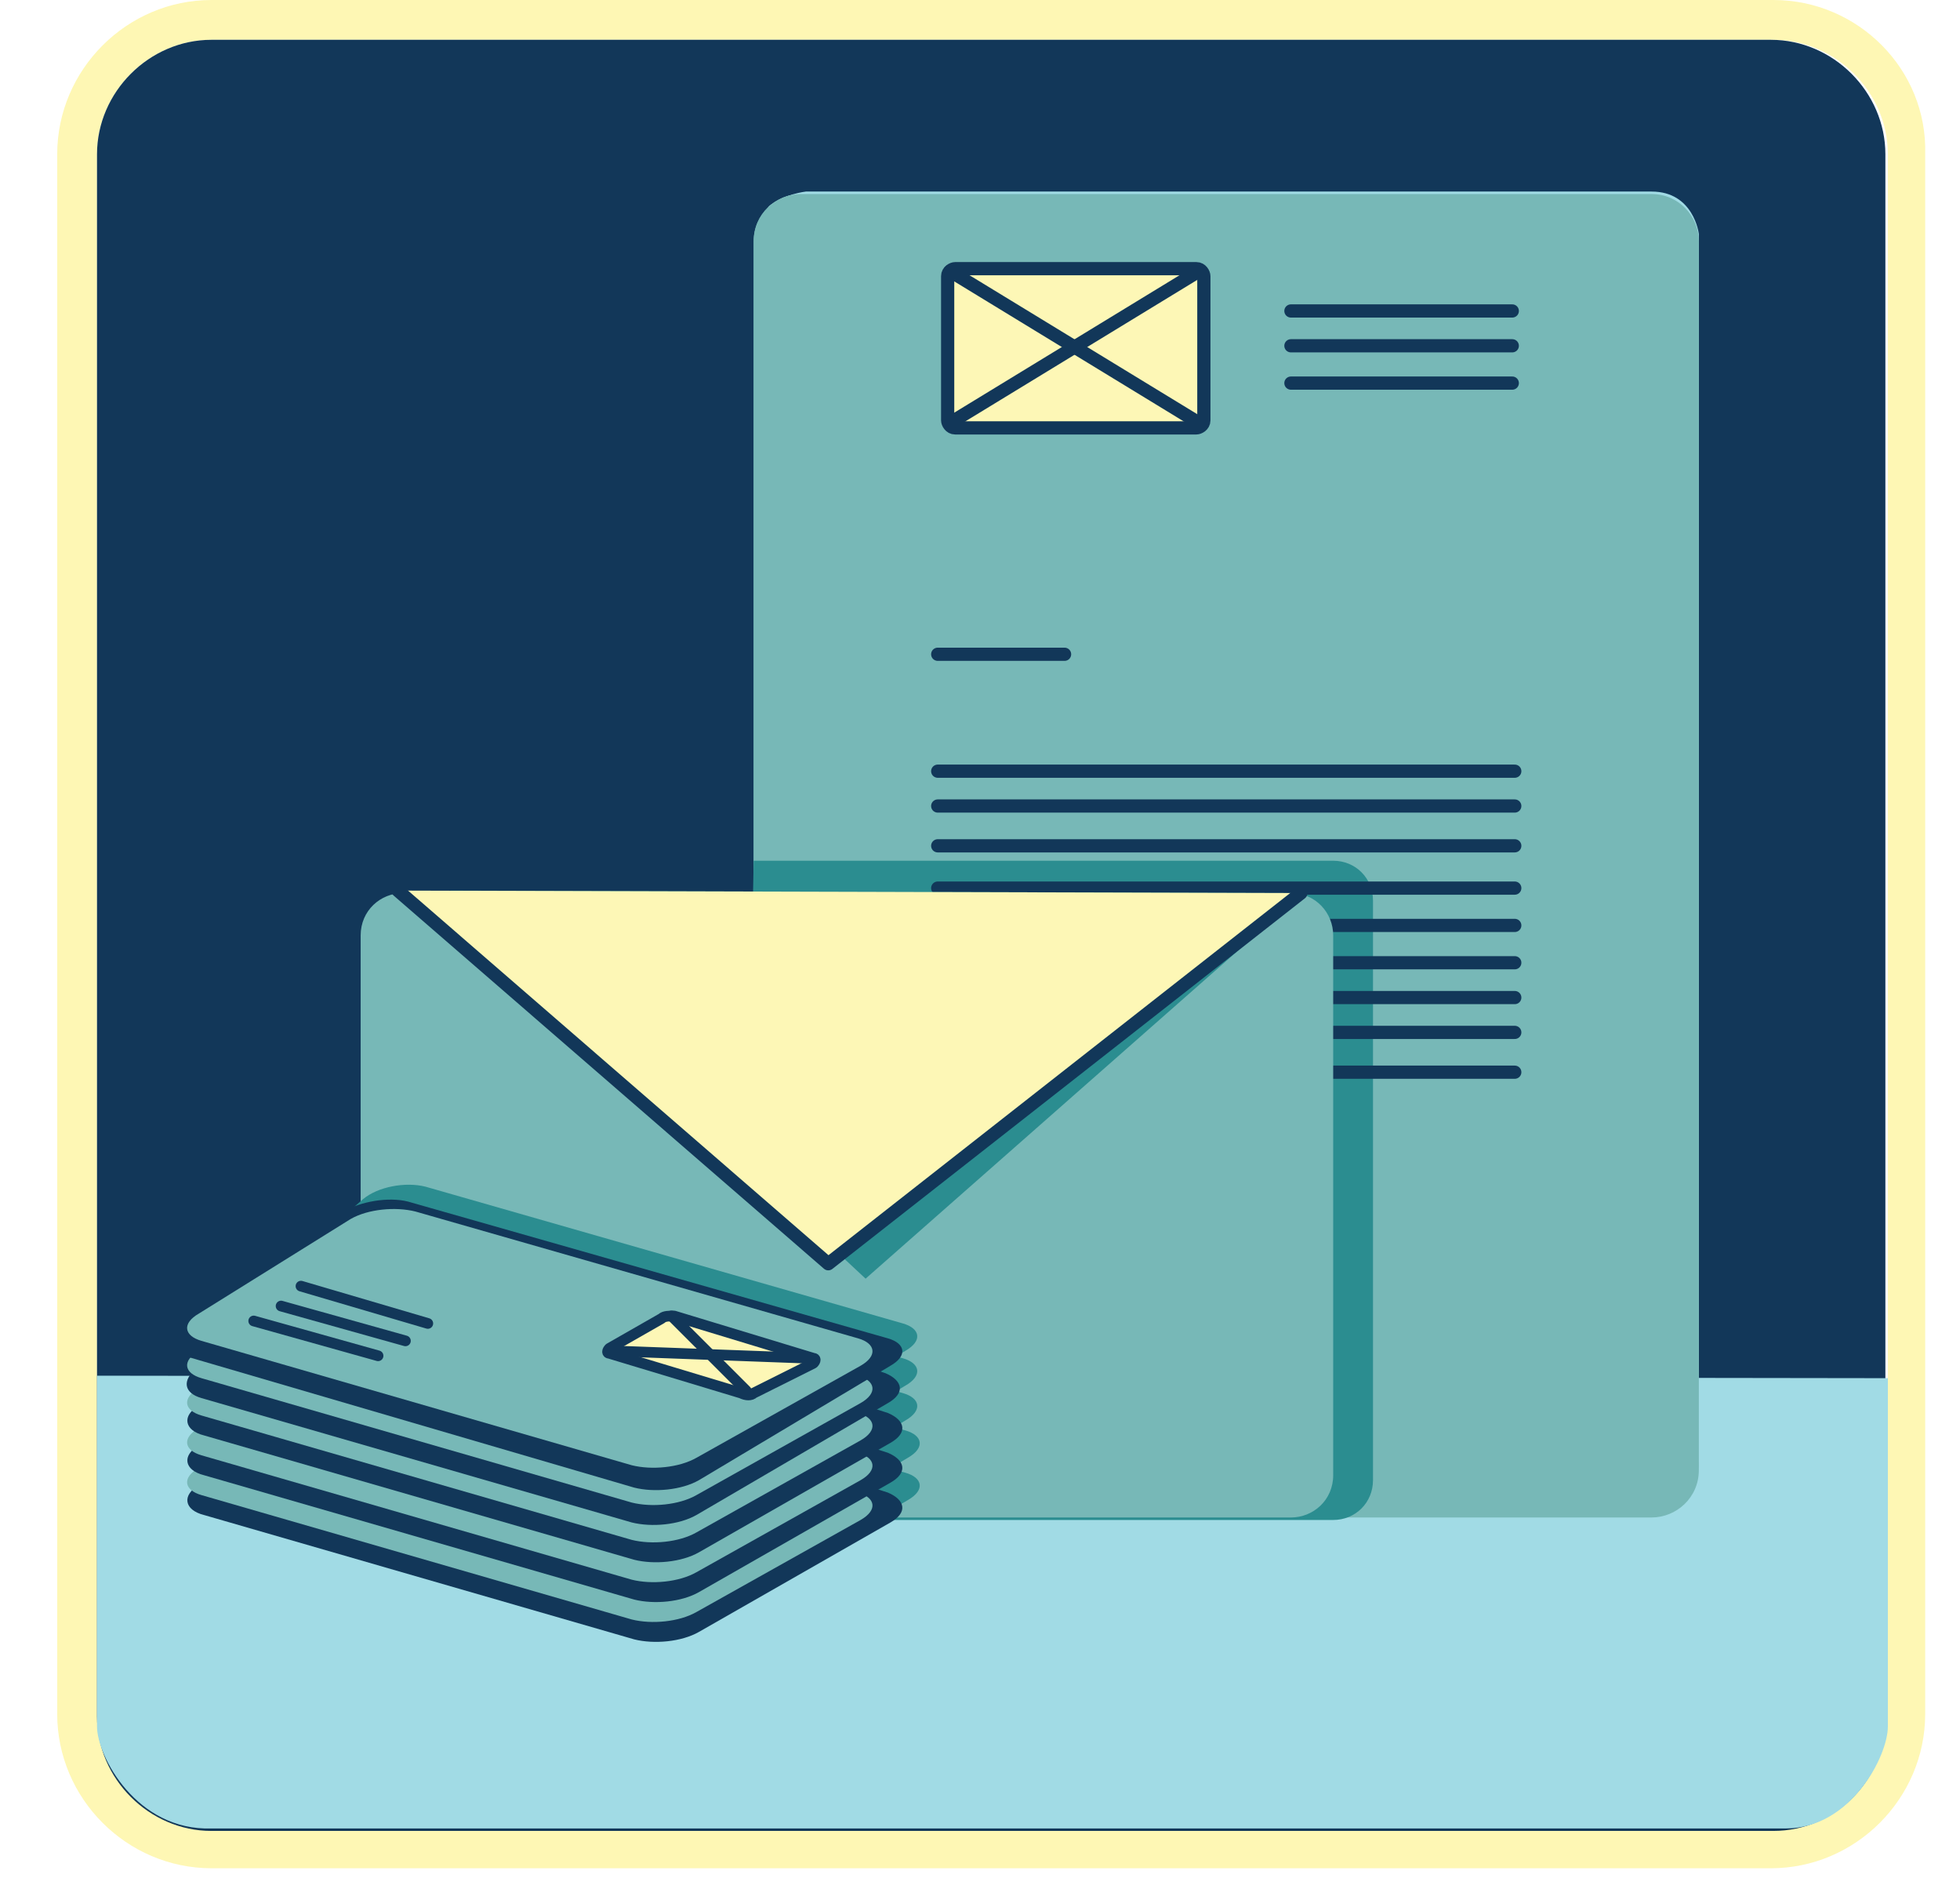 <?xml version="1.0" encoding="utf-8"?>
<!-- Generator: Adobe Illustrator 18.1.1, SVG Export Plug-In . SVG Version: 6.00 Build 0)  -->
<!DOCTYPE svg PUBLIC "-//W3C//DTD SVG 1.1//EN" "http://www.w3.org/Graphics/SVG/1.1/DTD/svg11.dtd">
<svg version="1.1" id="Layer_1" xmlns="http://www.w3.org/2000/svg" xmlns:xlink="http://www.w3.org/1999/xlink" x="0px" y="0px"
	 viewBox="33.5 28.7 78.8 76.2" enable-background="new 33.5 28.7 78.8 76.2" xml:space="preserve">
<g>
	<g>
		<path fill="#FEF7B4" d="M104.8,30.3c2.5,0,4.6,2.1,4.6,4.6v62.7c0,2.5-2.1,4.6-4.6,4.6H42c-2.5,0-4.6-2.1-4.6-4.6V34.9
			c0-2.5,2.1-4.6,4.6-4.6L104.8,30.3 M104.8,28.7H42c-3.4,0-6.2,2.8-6.2,6.2v62.7c0,3.4,2.8,6.2,6.2,6.2h62.7c3.4,0,6.2-2.8,6.2-6.2
			V34.9C111,31.5,108.2,28.7,104.8,28.7L104.8,28.7z"/>
	</g>
	<path fill="#123759" d="M104.8,102.3H42c-2.5,0-4.6-2.1-4.6-4.6V34.9c0-2.5,2.1-4.6,4.6-4.6h62.7c2.5,0,4.6,2.1,4.6,4.6v62.7
		C109.4,100.2,107.3,102.3,104.8,102.3z"/>
	<path fill="#A1DBE5" d="M109.4,84.1v14c0,1.2-1.5,4.1-4.1,4.1H42c-3,0.1-4.6-2.9-4.6-4.1V84C37.4,84,109.6,84.1,109.4,84.1z"/>
	<g>
		<path fill="#77B8B7" d="M63.8,87.4c0,1,0.8,1.9,1.9,1.9h34.2c1,0,1.9-0.8,1.9-1.9v-49c0-1-0.8-1.9-1.9-1.9H65.7
			c-1,0-1.9,0.8-1.9,1.9C63.8,38.4,63.8,87.4,63.8,87.4z"/>
	</g>
	<path fill="#A1DBE5" d="M64.4,37l36.9,51.6c0,0,0.5-0.6,0.5-1.2c0-0.5,0-49.3,0-49.3s-0.2-1.7-1.9-1.7c-1.7,0-34,0-34,0
		S65,36.5,64.4,37z"/>
	<g>
		<path fill="#77B8B7" d="M63.8,87.8c0,1,0.8,1.9,1.9,1.9h34.2c1,0,1.9-0.8,1.9-1.9V38.4c0-1-0.8-1.9-1.9-1.9H65.7
			c-1,0-1.9,0.8-1.9,1.9C63.8,38.4,63.8,87.8,63.8,87.8z"/>
	</g>
	<g>
		<path fill="#2B8D90" d="M63.8,63.3h23.3c0.9,0,1.6,0.7,1.6,1.6v23.3c0,0.9-0.7,1.6-1.6,1.6H63.3"/>
	</g>
	<g>
		
			<line fill="none" stroke="#123759" stroke-width="0.531" stroke-linecap="round" stroke-miterlimit="10" x1="71.2" y1="59.7" x2="94.4" y2="59.7"/>
		
			<line fill="none" stroke="#123759" stroke-width="0.531" stroke-linecap="round" stroke-miterlimit="10" x1="71.2" y1="55" x2="76.3" y2="55"/>
		
			<line fill="none" stroke="#123759" stroke-width="0.531" stroke-linecap="round" stroke-miterlimit="10" x1="71.2" y1="61.1" x2="94.4" y2="61.1"/>
		
			<line fill="none" stroke="#123759" stroke-width="0.531" stroke-linecap="round" stroke-miterlimit="10" x1="71.2" y1="62.7" x2="94.4" y2="62.7"/>
		
			<line fill="none" stroke="#123759" stroke-width="0.531" stroke-linecap="round" stroke-miterlimit="10" x1="71.2" y1="64.4" x2="94.4" y2="64.4"/>
		
			<line fill="none" stroke="#123759" stroke-width="0.531" stroke-linecap="round" stroke-miterlimit="10" x1="71.2" y1="65.9" x2="94.4" y2="65.9"/>
		
			<line fill="none" stroke="#123759" stroke-width="0.531" stroke-linecap="round" stroke-miterlimit="10" x1="71.2" y1="67.4" x2="94.4" y2="67.4"/>
		
			<line fill="none" stroke="#123759" stroke-width="0.531" stroke-linecap="round" stroke-miterlimit="10" x1="71.2" y1="68.8" x2="94.4" y2="68.8"/>
		
			<line fill="none" stroke="#123759" stroke-width="0.531" stroke-linecap="round" stroke-miterlimit="10" x1="71.2" y1="70.2" x2="94.4" y2="70.2"/>
		
			<line fill="none" stroke="#123759" stroke-width="0.531" stroke-linecap="round" stroke-miterlimit="10" x1="94.4" y1="71.8" x2="71.2" y2="71.8"/>
	</g>
	<g>
		<path fill="#77B8B7" d="M87.1,88c0,1-0.8,1.7-1.7,1.7H49.7c-1,0-1.7-0.8-1.7-1.7V66.3c0-1,0.8-1.7,1.7-1.7h35.7
			c1,0,1.7,0.8,1.7,1.7V88z"/>
	</g>
	<g>
		<path fill="#2B8D90" d="M42.4,87.6c-0.6,0.5-0.5,1.1,0.3,1.3l17,4.9c0.8,0.2,1.9,0.1,2.6-0.3L70,89c0.7-0.4,0.6-0.9-0.1-1.1
			l-19.4-5.5c-0.8-0.2-1.9,0-2.5,0.5L42.4,87.6z"/>
	</g>
	<g>
		<path fill="#123759" d="M41.5,88.4c-0.7,0.4-0.6,1,0.2,1.2l17.3,5c0.8,0.2,1.9,0.1,2.6-0.3l7.7-4.4c0.7-0.4,0.6-0.9-0.1-1.2
			L51.5,83c-0.8-0.2-1.9-0.1-2.6,0.4L41.5,88.4z"/>
	</g>
	<g>
		<path fill="#77B8B7" d="M41.5,87.7c-0.7,0.4-0.6,0.9,0.1,1.1l17.3,5c0.8,0.2,1.9,0.1,2.6-0.3l6.6-3.7c0.7-0.4,0.6-0.9-0.1-1.1
			l-17.7-5.1c-0.8-0.2-1.9-0.1-2.6,0.3L41.5,87.7z"/>
	</g>
	<polyline fill="#2B8D90" points="51.6,64.5 68.3,80.1 85.9,64.6 	"/>
	
		<polyline fill="#FDF7B6" stroke="#123759" stroke-width="0.531" stroke-linecap="round" stroke-linejoin="round" stroke-miterlimit="10" points="
		49.5,64.5 66.8,79.5 85.8,64.6 	"/>
	<g>
		<path fill="#2B8D90" d="M42.3,86c-0.6,0.5-0.5,1.1,0.3,1.3l17.1,4.9c0.8,0.2,1.9,0.1,2.6-0.3l7.7-4.6c0.7-0.4,0.6-0.9-0.1-1.1
			l-19.4-5.5c-0.8-0.2-1.9,0-2.5,0.5L42.3,86z"/>
	</g>
	<g>
		<path fill="#123759" d="M41.5,86.8c-0.7,0.4-0.6,1,0.2,1.2L59,93c0.8,0.2,1.9,0.1,2.6-0.3l7.7-4.4c0.7-0.4,0.6-0.9-0.1-1.2
			l-17.7-5.7c-0.8-0.2-1.9-0.1-2.6,0.4L41.5,86.8z"/>
	</g>
	<g>
		<path fill="#77B8B7" d="M41.5,86.1c-0.7,0.4-0.6,0.9,0.1,1.1l17.3,5c0.8,0.2,1.9,0.1,2.6-0.3l6.6-3.7c0.7-0.4,0.6-0.9-0.1-1.1
			L50.5,82c-0.8-0.2-1.9-0.1-2.6,0.3L41.5,86.1z"/>
	</g>
	<g>
		<path fill="#2B8D90" d="M42.3,84.5c-0.6,0.5-0.5,1.1,0.3,1.3l17,4.9c0.8,0.2,1.9,0.1,2.6-0.3l7.7-4.6c0.7-0.4,0.6-0.9-0.1-1.1
			l-19.4-5.5c-0.8-0.2-1.9,0-2.5,0.5L42.3,84.5z"/>
	</g>
	<g>
		<path fill="#123759" d="M41.5,85.2c-0.7,0.4-0.6,1,0.2,1.2l17.3,5c0.8,0.2,1.9,0.1,2.6-0.3l7.7-4.4c0.7-0.4,0.6-0.9-0.1-1.2
			l-17.7-5.7c-0.8-0.2-1.9-0.1-2.6,0.4L41.5,85.2z"/>
	</g>
	<g>
		<path fill="#77B8B7" d="M41.5,84.5c-0.7,0.4-0.6,0.9,0.1,1.1l17.3,5c0.8,0.2,1.9,0.1,2.6-0.3l6.6-3.7c0.7-0.4,0.6-0.9-0.1-1.1
			l-17.7-5.1c-0.8-0.2-1.9-0.1-2.6,0.3L41.5,84.5z"/>
	</g>
	<g>
		<path fill="#2B8D90" d="M42.4,83.1c-0.6,0.5-0.5,1.1,0.3,1.4l16.9,4.8c0.8,0.2,1.9,0.1,2.6-0.3l7.7-4.6c0.7-0.4,0.6-0.9-0.1-1.1
			l-19.4-5.5c-0.8-0.2-1.9,0-2.5,0.6L42.4,83.1z"/>
	</g>
	<g>
		<path fill="#123759" d="M41.4,83.7c-0.6,0.5-0.5,1,0.2,1.2l17.3,5c0.8,0.2,1.9,0.1,2.6-0.3l7.7-4.5c0.7-0.4,0.6-0.9-0.1-1.2
			L51.4,78c-0.8-0.2-1.9-0.1-2.5,0.4L41.4,83.7z"/>
	</g>
	<g>
		<path fill="#77B8B7" d="M41.5,83c-0.7,0.4-0.6,0.9,0.1,1.1l17.3,5c0.8,0.2,1.9,0.1,2.6-0.3l6.6-3.7c0.7-0.4,0.6-0.9-0.1-1.1
			l-17.5-5c-0.8-0.2-1.9-0.1-2.6,0.3L41.5,83z"/>
	</g>
	<g>
		<path fill="#2B8D90" d="M42.7,81.6c-0.6,0.5-0.5,1.1,0.3,1.4l16.6,4.9c0.8,0.2,1.9,0.1,2.6-0.3l7.7-4.6c0.7-0.4,0.6-0.9-0.1-1.1
			l-19.2-5.5c-0.8-0.2-1.9,0-2.5,0.5L42.7,81.6z"/>
	</g>
	<g>
		<path fill="#123759" d="M40.7,82c-0.6,0.5-0.6,1,0.2,1.2L59,88.5c0.8,0.2,1.9,0.1,2.6-0.3l7.7-4.6c0.7-0.4,0.6-0.9-0.1-1.1
			L49.9,77c-0.8-0.2-1.9,0-2.6,0.4L40.7,82z"/>
	</g>
	<g>
		<path fill="#77B8B7" d="M41.5,81.5c-0.7,0.4-0.6,0.9,0.1,1.1l17.3,5c0.8,0.2,1.9,0.1,2.6-0.3l6.6-3.7c0.7-0.4,0.6-0.9-0.1-1.1
			l-17.8-5.1c-0.8-0.2-1.9-0.1-2.6,0.3L41.5,81.5z"/>
	</g>
	
		<line fill="none" stroke="#123759" stroke-width="0.429" stroke-linecap="round" stroke-miterlimit="10" x1="43.7" y1="81.8" x2="48.7" y2="83.2"/>
	
		<line fill="none" stroke="#123759" stroke-width="0.429" stroke-linecap="round" stroke-miterlimit="10" x1="44.8" y1="81.2" x2="49.8" y2="82.6"/>
	
		<line fill="none" stroke="#123759" stroke-width="0.429" stroke-linecap="round" stroke-miterlimit="10" x1="45.6" y1="80.4" x2="50.7" y2="81.9"/>
	<g>
		<path fill="#FDF7B6" d="M63.8,84.7c-0.1,0.1-0.3,0.1-0.5,0L58,83.1c-0.1,0-0.1-0.1,0-0.2l2.1-1.2c0.1-0.1,0.3-0.1,0.5-0.1l5.6,1.7
			c0.1,0,0.1,0.1,0,0.2L63.8,84.7z"/>
		
			<path fill="none" stroke="#123759" stroke-width="0.429" stroke-linecap="round" stroke-linejoin="round" stroke-miterlimit="10" d="
			M63.8,84.7c-0.1,0.1-0.3,0.1-0.5,0L58,83.1c-0.1,0-0.1-0.1,0-0.2l2.1-1.2c0.1-0.1,0.3-0.1,0.5-0.1l5.6,1.7c0.1,0,0.1,0.1,0,0.2
			L63.8,84.7z"/>
	</g>
	<path fill="none" stroke="#A1DBE5" stroke-width="0.466" stroke-miterlimit="10" d="M112.3,65.8"/>
	<path fill="none" stroke="#A1DBE5" stroke-width="0.466" stroke-miterlimit="10" d="M74.9,69"/>
	<g>
		<path fill="#FDF7B6" d="M81.9,45.6c0,0.2-0.2,0.3-0.3,0.3h-9.7c-0.2,0-0.3-0.2-0.3-0.3v-5.8c0-0.2,0.2-0.3,0.3-0.3h9.7
			c0.2,0,0.3,0.2,0.3,0.3V45.6z"/>
		
			<path fill="none" stroke="#123759" stroke-width="0.531" stroke-linecap="round" stroke-linejoin="round" stroke-miterlimit="10" d="
			M81.9,45.6c0,0.2-0.2,0.3-0.3,0.3h-9.7c-0.2,0-0.3-0.2-0.3-0.3v-5.8c0-0.2,0.2-0.3,0.3-0.3h9.7c0.2,0,0.3,0.2,0.3,0.3V45.6z"/>
	</g>
	<g>
		
			<line fill="none" stroke="#123759" stroke-width="0.531" stroke-linecap="round" stroke-miterlimit="10" x1="85.4" y1="41.2" x2="94.3" y2="41.2"/>
		
			<line fill="none" stroke="#123759" stroke-width="0.531" stroke-linecap="round" stroke-miterlimit="10" x1="85.4" y1="42.6" x2="94.3" y2="42.6"/>
		
			<line fill="none" stroke="#123759" stroke-width="0.531" stroke-linecap="round" stroke-miterlimit="10" x1="85.4" y1="44.1" x2="94.3" y2="44.1"/>
	</g>
	
		<line fill="none" stroke="#123759" stroke-width="0.531" stroke-linecap="round" stroke-linejoin="round" stroke-miterlimit="10" x1="71.7" y1="45.7" x2="81.7" y2="39.6"/>
	
		<line fill="none" stroke="#123759" stroke-width="0.531" stroke-linecap="round" stroke-linejoin="round" stroke-miterlimit="10" x1="71.7" y1="39.6" x2="81.7" y2="45.7"/>
	
		<line fill="none" stroke="#123759" stroke-width="0.429" stroke-linecap="round" stroke-linejoin="round" stroke-miterlimit="10" x1="60.5" y1="81.6" x2="63.5" y2="84.6"/>
	
		<line fill="none" stroke="#123759" stroke-width="0.429" stroke-linecap="round" stroke-linejoin="round" stroke-miterlimit="10" x1="58" y1="83" x2="66.1" y2="83.3"/>
</g>
</svg>
